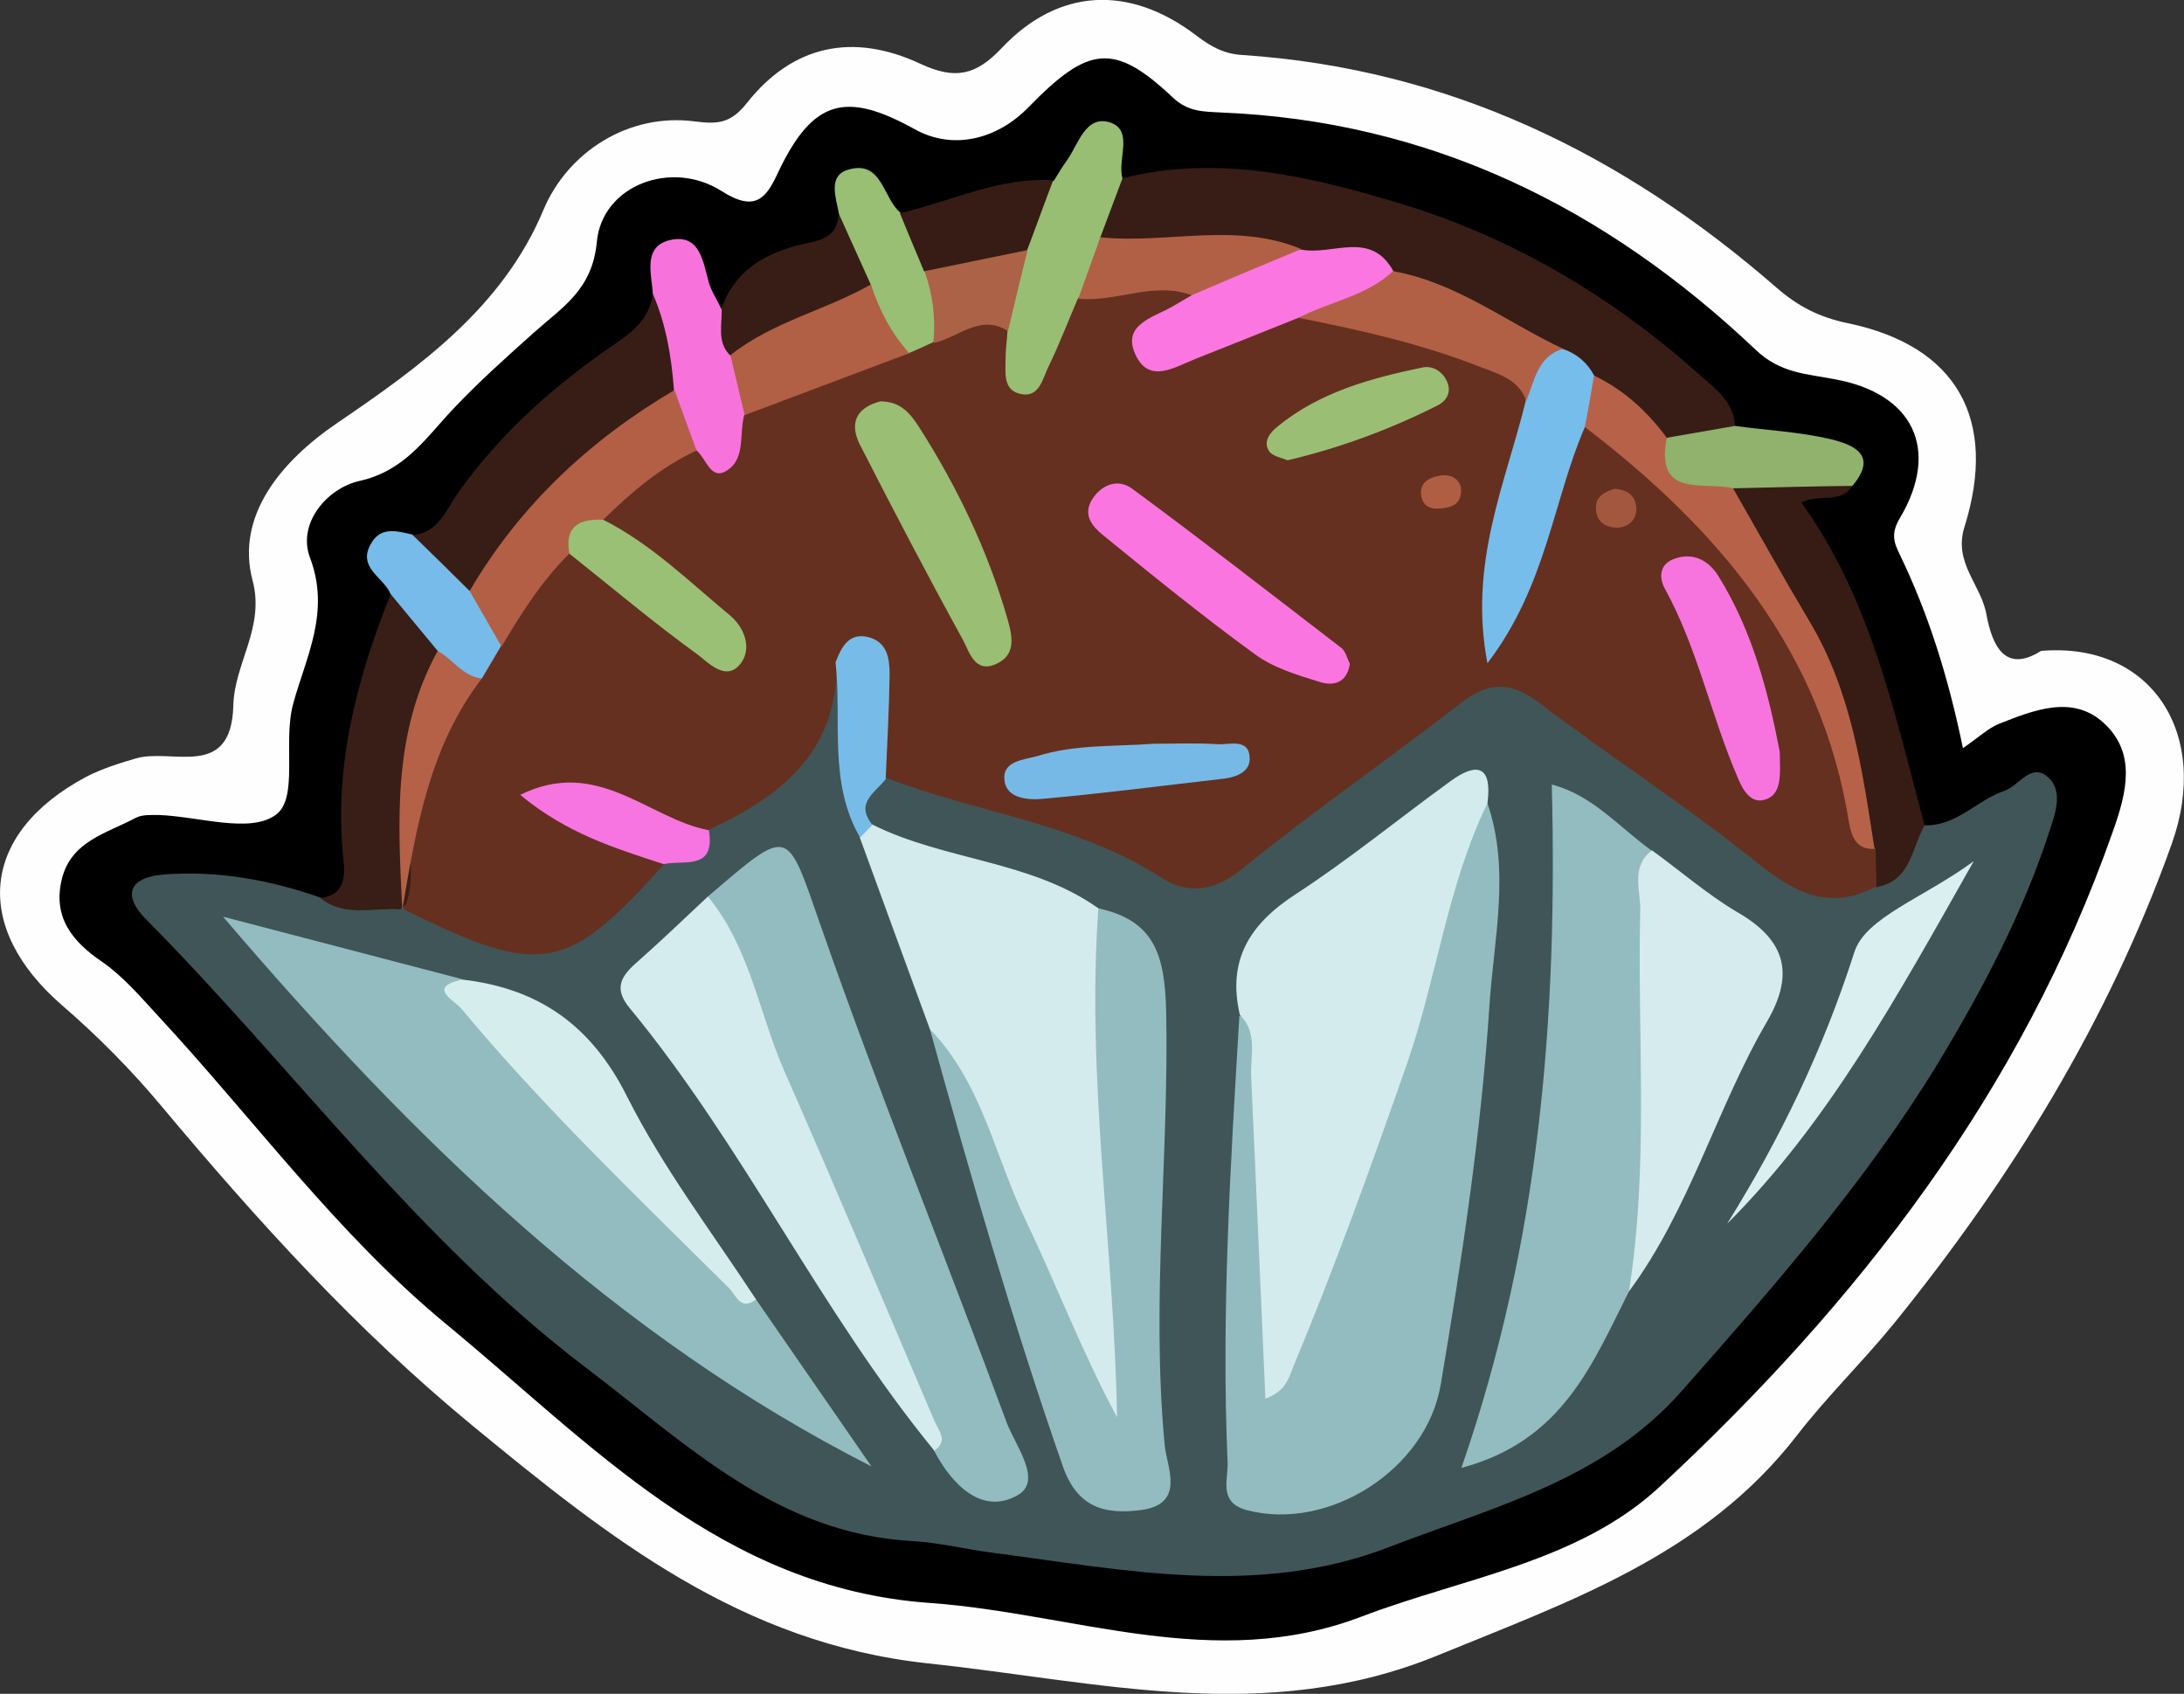 <?xml version="1.0" encoding="utf-8"?>
<!-- Generator: Adobe Illustrator 23.0.2, SVG Export Plug-In . SVG Version: 6.00 Build 0)  -->
<svg version="1.1" id="Camada_1" xmlns="http://www.w3.org/2000/svg" xmlns:xlink="http://www.w3.org/1999/xlink" x="0px" y="0px"
	 viewBox="0 0 44.46 34.48" style="enable-background:new 0 0 44.46 34.48;" xml:space="preserve">
<rect x="0" y="0" width="44.46" height="34.48" fill="#333333" stroke="none"/>
<style type="text/css">
	.st0{fill:#FEFEFE;}
	.st1{fill:#405557;}
	.st2{fill:#371D15;}
	.st3{fill:#371D16;}
	.st4{fill:#361C14;}
	.st5{fill:#381E16;}
	.st6{fill:#98BE74;}
	.st7{fill:#F773DB;}
	.st8{fill:#90B26C;}
	.st9{fill:#98BF74;}
	.st10{fill:#361C15;}
	.st11{fill:#76BBE9;}
	.st12{fill:#65301F;}
	.st13{fill:#92BCC0;}
	.st14{fill:#D4EBED;}
	.st15{fill:#D5ECEE;}
	.st16{fill:#D5EBED;}
	.st17{fill:#D6EDEE;}
	.st18{fill:#D9EFF0;}
	.st19{fill:#F775E0;}
	.st20{fill:#77BCE9;}
	.st21{fill:#B76248;}
	.st22{fill:#77BDEC;}
	.st23{fill:#FB76E1;}
	.st24{fill:#B16046;}
	.st25{fill:#B26045;}
	.st26{fill:#B25F45;}
	.st27{fill:#B46148;}
	.st28{fill:#AC6246;}
	.st29{fill:#B15F45;}
	.st30{fill:#FB75E0;}
	.st31{fill:#99BE74;}
	.st32{fill:#F774DE;}
	.st33{fill:#9AC075;}
	.st34{fill:#77B9E6;}
	.st35{fill:#9ABF74;}
	.st36{fill:#A4573F;}
	.st37{fill:#AF5E44;}
</style>
<g>
	<path class="st0" d="M41.55,13.25c2.25-0.19,3.46,1.69,2.66,3.93c-1.29,3.61-3.27,6.82-5.67,9.78c-0.63,0.77-1.35,1.47-1.96,2.26
		c-1.88,2.43-4.61,3.37-7.32,4.48c-3.5,1.43-6.88,0.53-10.37,0.16c-3.81-0.41-6.51-2.57-9.26-4.83c-2.36-1.94-4.39-4.18-6.34-6.51
		c-0.61-0.73-1.29-1.42-2.02-2.05c-1.85-1.6-1.67-3.51,0.49-4.66c0.31-0.16,0.66-0.27,1-0.37c0.74-0.22,1.95,0.45,1.99-1.08
		c0.02-0.86,0.65-1.59,0.39-2.55C4.8,10.51,5.7,9.4,6.88,8.6c1.66-1.13,3.35-2.34,4.18-4.32c0.5-1.2,1.75-1.98,3.07-1.81
		c0.48,0.06,0.74,0.05,1.08-0.38c0.92-1.16,2.14-1.44,3.53-0.79c0.71,0.33,1.13,0.23,1.65-0.32c1.15-1.22,2.59-1.3,3.96-0.26
		c0.3,0.23,0.57,0.38,0.95,0.4c4.19,0.28,7.75,2.02,10.87,4.74c0.44,0.38,0.87,0.6,1.45,0.72c2.21,0.46,3.06,1.95,2.37,4.15
		c-0.23,0.73,0.35,1.18,0.45,1.79C40.56,13.15,40.82,13.71,41.55,13.25z"/>
	<path d="M39.96,15.23c0.33-0.23,0.51-0.4,0.72-0.49c0.71-0.28,1.51-0.61,2.15-0.02c0.66,0.61,0.47,1.4,0.18,2.21
		c-1.86,5.3-5.19,9.59-9.23,13.34c-1.65,1.53-4,1.85-6.07,2.64c-2.99,1.14-5.85-0.07-8.78-0.28c-4.24-0.3-6.89-3.24-9.84-5.67
		c-2.23-1.84-3.93-4.19-5.89-6.3c-0.35-0.38-0.7-0.79-1.12-1.08c-0.62-0.42-1.01-0.92-0.82-1.69c0.19-0.77,0.92-0.93,1.5-1.24
		c0.13-0.07,0.31-0.06,0.47-0.06c0.82,0.03,1.85,0.38,2.38,0c0.48-0.34,0.14-1.48,0.36-2.27c0.26-0.95,0.76-1.86,0.34-2.97
		c-0.26-0.69,0.34-1.41,1.01-1.56c0.93-0.21,1.35-0.88,1.91-1.47c0.52-0.55,1.09-1.06,1.65-1.56c0.57-0.51,1.18-0.86,1.27-1.84
		c0.11-1.15,1.52-1.68,2.54-1.03c0.69,0.44,0.91,0.14,1.15-0.38c0.71-1.5,1.39-1.65,2.78-0.88c0.79,0.44,1.69,0.2,2.32-0.45
		c1.21-1.24,1.73-1.33,2.93-0.2c0.31,0.3,0.63,0.29,0.98,0.31c4.27,0.17,7.84,1.94,10.89,4.83c0.5,0.48,1.04,0.49,1.61,0.6
		c1.6,0.29,2.15,1.43,1.33,2.82c-0.18,0.3-0.14,0.48-0.01,0.74C39.26,12.5,39.66,13.78,39.96,15.23z"/>
	<path class="st1" d="M39.18,16.8c0.65,0.02,1.06-0.51,1.62-0.7c0.29-0.1,0.52-0.54,0.84-0.32c0.38,0.27,0.21,0.75,0.09,1.11
		c-0.54,1.68-1.36,3.23-2.27,4.74c-1.48,2.43-3.35,4.56-5.22,6.68c-1.59,1.81-3.82,2.36-5.93,3.17c-2.69,1.05-5.39,0.48-8.09,0.13
		c-0.55-0.07-1.1-0.21-1.65-0.24c-2.76-0.15-4.61-1.99-6.63-3.52c-3.43-2.6-5.96-6.1-8.96-9.13c-0.53-0.53-0.31-0.87,0.37-0.92
		c1.09-0.08,2.14,0.11,3.17,0.47c0.52,0.26,1.04-0.25,1.56,0.02c0.89,0.35,1.87,0.41,2.76,0.76c0.48,0.19,0.84,0.01,1.18-0.33
		c0.45-0.45,0.86-0.95,1.4-1.3c0.42-0.14,0.76-0.38,1.01-0.75c1.01-0.78,2.25-1.39,2.26-2.95c0-0.21,0.24-0.42,0.51-0.17
		c0.48,1.09-0.01,2.31,0.47,3.39c0.79,1.24,1.04,2.68,1.56,4.02c0.82,2.66,1.53,5.36,2.45,7.99c0.1,0.3,0.22,0.6,0.4,0.87
		c0.24,0.36,0.56,0.61,1,0.46c0.43-0.15,0.42-0.58,0.36-0.91c-0.56-2.94,0.29-5.87-0.01-8.81c-0.09-0.86-0.26-1.45-1.05-1.8
		c-0.92-0.59-1.98-0.77-3-1.06c-0.57-0.16-1.13-0.36-1.6-0.74c-0.4-0.48-0.34-0.9,0.19-1.24c1.84,0.21,3.58,0.79,5.22,1.59
		c0.89,0.44,1.56,0.53,2.38-0.15c1.17-0.97,2.4-1.86,3.59-2.79c1.1-0.86,1.55-0.87,2.67-0.06c1.39,1.01,2.77,2.04,4.16,3.04
		c0.68,0.49,1.31,0.71,2.1,0.41C38.7,17.74,38.55,16.83,39.18,16.8z"/>
	<path class="st2" d="M22.85,3.63c1.96-0.5,3.86-0.03,5.71,0.53c2.26,0.69,4.27,1.89,6.04,3.47c0.32,0.28,0.7,0.55,0.72,1.05
		c-0.36,0.37-0.83,0.41-1.31,0.41C33.34,8.85,33,8.19,32.4,7.88c-0.23-0.16-0.43-0.35-0.66-0.51c-1.13-0.64-2.29-1.23-3.52-1.69
		c-0.6-0.37-1.3-0.25-1.95-0.41c-1.26-0.28-2.56,0.15-3.81-0.28C22.05,4.39,22.3,3.97,22.85,3.63z"/>
	<path class="st3" d="M8.39,10.89c0.53-0.03,0.69-0.51,0.92-0.84c0.88-1.24,1.99-2.22,3.24-3.07c0.38-0.26,0.68-0.53,0.74-1.01
		c0.71,0.44,0.67,1.13,0.62,1.83c-0.13,0.41-0.48,0.63-0.81,0.84c-1.39,0.9-2.37,2.2-3.42,3.43C8.9,12.06,8.53,11.61,8.39,10.89z"/>
	<path class="st4" d="M39.18,16.8c-0.27,0.47-0.28,1.15-1,1.26c-0.19-0.19-0.29-0.41-0.34-0.67c-0.17-2.41-1.09-4.54-2.39-6.54
		c-0.23-0.35-0.5-0.77,0.01-1.15c0.77-0.21,1.54-0.35,2.25,0.19c-0.24,0.38-0.67,0.15-1.04,0.34C38.09,12.2,38.57,14.53,39.18,16.8z
		"/>
	<path class="st5" d="M8.15,18.51c-0.55-0.04-1.13,0.17-1.63-0.23c0.5-0.06,0.51-0.44,0.47-0.79c-0.2-1.89,0.27-3.66,0.96-5.39
		c0.85,0.01,0.97,0.66,1.12,1.28c-0.72,1.6-0.36,3.36-0.77,5.01C8.26,18.43,8.2,18.47,8.15,18.51z"/>
	<path class="st6" d="M22.85,3.63c-0.15,0.4-0.3,0.8-0.45,1.2c0.17,0.52-0.13,0.96-0.23,1.43c-0.11,0.34-0.24,0.66-0.39,0.98
		c-0.22,0.46-0.41,1.08-1.02,0.96c-0.71-0.15-0.59-0.81-0.53-1.36c0.16-0.59,0.29-1.18,0.44-1.77c0.17-0.52,0.26-1.08,0.79-1.4
		c0.08-0.13,0.16-0.27,0.25-0.39c0.24-0.33,0.38-0.94,0.88-0.79C23.09,2.65,22.74,3.24,22.85,3.63z"/>
	<path class="st7" d="M13.72,7.94c-0.05-0.67-0.16-1.34-0.43-1.96c-0.03-0.43-0.21-0.98,0.38-1.1c0.58-0.11,0.64,0.44,0.76,0.87
		c0.05,0.18,0.17,0.35,0.25,0.53c0.28,0.26,0.33,0.63,0.44,0.97c0.1,0.42,0.22,0.83,0.28,1.26c-0.23,1.33-0.41,1.45-1.36,0.88
		C13.73,8.94,13.63,8.46,13.72,7.94z"/>
	<path class="st8" d="M37.71,9.89C36.9,9.9,36.1,9.92,35.29,9.94c-0.49,0.31-0.96,0.29-1.36-0.12c-0.28-0.28-0.32-0.61,0.01-0.91
		c0.46-0.08,0.92-0.16,1.38-0.24c0.65,0.09,1.31,0.12,1.95,0.27C37.71,9.05,38.25,9.25,37.71,9.89z"/>
	<path class="st2" d="M14.87,7.24c-0.29-0.28-0.16-0.64-0.18-0.97C14.95,5.55,15.49,5.2,16.21,5c0.33-0.09,0.83-0.08,0.86-0.63
		c0.77,0.2,0.75,0.85,0.8,1.45C17.03,6.62,16,7.05,14.87,7.24z"/>
	<path class="st9" d="M17.73,5.8c-0.22-0.48-0.43-0.96-0.65-1.44c-0.06-0.34-0.24-0.79,0.2-0.91c0.68-0.19,0.69,0.58,1.05,0.88
		c0.41,0.29,0.62,0.71,0.76,1.17c0.16,0.48,0.26,0.96,0.06,1.45C19,7.19,18.8,7.33,18.52,7.32C17.91,7,17.54,6.54,17.73,5.8z"/>
	<path class="st10" d="M18.81,5.52c-0.16-0.39-0.33-0.78-0.49-1.18c1.04-0.24,2.02-0.74,3.12-0.67c-0.18,0.47-0.35,0.95-0.53,1.42
		C20.27,5.52,19.63,5.92,18.81,5.52z"/>
	<path class="st11" d="M8.91,13.25c-0.32-0.39-0.64-0.77-0.96-1.16c-0.14-0.34-0.68-0.53-0.4-1.02c0.2-0.36,0.53-0.26,0.84-0.19
		c0.39,0.38,0.78,0.76,1.16,1.14c0.62,0.16,0.73,0.66,0.79,1.19c-0.02,0.27-0.12,0.5-0.38,0.63C9.43,13.99,9.12,13.71,8.91,13.25z"
		/>
	<path class="st12" d="M9.81,13.81c0.13-0.22,0.26-0.44,0.39-0.66c0.1-0.9,0.55-1.56,1.35-1.97c0.71,0.02,1.12,0.53,1.58,0.96
		c0.43,0.4,0.88,0.77,1.65,1.12c-0.59-1.36-1.95-1.68-2.59-2.68c0.37-0.87,0.98-1.41,1.98-1.42c0.2,0.16,0.29,0.6,0.59,0.44
		c0.43-0.23,0.28-0.75,0.39-1.15c0.98-0.78,2.01-1.44,3.35-1.26c0.16-0.07,0.32-0.14,0.49-0.22c0.45-0.46,0.88-1,1.52-0.24
		c-0.01,0.19-0.04,0.39-0.04,0.58c0,0.27-0.05,0.61,0.27,0.7c0.42,0.12,0.48-0.3,0.61-0.56c0.22-0.45,0.4-0.93,0.6-1.39
		c0.74-0.45,1.51-0.65,2.34-0.26c0.2,0.61-0.66,0.64-0.64,1.23c1.07,0.03,1.9-0.82,2.94-0.82c1.23,0.21,2.46,0.45,3.62,0.92
		c0.44,0.18,0.88,0.36,1.02,0.89c0.04,1.49-0.85,2.82-0.68,4.35c0.9-1.09,0.69-2.66,1.6-3.74c1.46,0.45,2.46,1.54,3.34,2.67
		c1.17,1.51,2.16,3.15,2.29,5.15c0.02,0.3,0.03,0.66,0.4,0.81c0.01,0.26,0.01,0.52,0.02,0.78c-1,0.54-1.73,0.09-2.52-0.55
		c-1.4-1.12-2.91-2.09-4.34-3.18c-0.58-0.44-1.03-0.44-1.6,0c-1.48,1.15-3.02,2.21-4.47,3.39c-0.58,0.47-1.13,0.49-1.62,0.17
		c-1.72-1.11-3.74-1.32-5.6-2.03c-0.43-0.46-0.26-1.05-0.31-1.58c-0.04-0.44-0.04-0.92-0.71-0.8c0.04,1.82-1.11,2.74-2.58,3.42
		c-0.64,0.26-1.12-0.22-1.67-0.37c-0.41-0.11-0.79-0.37-1.32-0.27c0.52,0.78,1.6,0.6,2.08,1.33c-2.02,2.25-2.52,2.33-5.36,0.92
		c0,0,0.04,0.01,0.04,0.01c0.26-0.53,0.08-1.09,0.12-1.63C8.42,15.67,8.69,14.53,9.81,13.81z"/>
	<path class="st13" d="M30.28,16.35c0.47,1.37,0.13,2.75,0.04,4.13c-0.17,2.59-0.56,5.15-0.99,7.7c-0.29,1.74-2.29,3-3.95,2.56
		c-0.59-0.16-0.37-0.63-0.39-0.98c-0.13-3.03,0.06-6.06,0.24-9.08c0.75,0.15,0.57,0.78,0.55,1.23c-0.09,1.86,0.29,3.7,0.27,5.68
		c1.44-3.32,2.52-6.6,3.4-9.96C29.58,17.15,29.52,16.47,30.28,16.35z"/>
	<path class="st14" d="M30.28,16.35c-0.82,1.69-1.03,3.56-1.64,5.31c-0.72,2.06-1.46,4.12-2.3,6.13c-0.1,0.24-0.15,0.53-0.58,0.68
		c-0.1-2.24-0.19-4.4-0.29-6.56c-0.02-0.42,0.14-0.89-0.23-1.25c-0.26-1.12,0.2-1.85,1.14-2.46c1.09-0.71,2.1-1.54,3.15-2.3
		C30.08,15.5,30.38,15.6,30.28,16.35z"/>
	<path class="st13" d="M15.39,26.45c0.78,1.13,1.57,2.27,2.35,3.4c-5.21-2.65-9.29-6.61-13.2-11.19c1.77,0.46,3.32,0.87,4.86,1.27
		c0.68,1.06,1.54,1.98,2.42,2.88C13.02,24.03,14.18,25.26,15.39,26.45z"/>
	<path class="st14" d="M18.93,20.95c-0.48-1.3-0.95-2.6-1.43-3.91c-0.02-0.19,0.06-0.27,0.25-0.26c1.47,0.74,3.23,0.73,4.61,1.71
		c0.27,0.33,0.33,0.72,0.32,1.12c-0.08,2.48,0.13,4.93,0.45,7.39c0.09,0.67,0.33,1.77-0.36,1.95c-0.81,0.21-0.87-0.93-1.15-1.53
		C20.64,25.31,19.91,23.08,18.93,20.95z"/>
	<path class="st13" d="M33.16,26.29c-0.74,1.46-1.34,3.04-3.41,3.59c1.6-4.61,1.96-9.2,1.84-13.91c0.84,0.22,1.38,0.88,2.04,1.35
		c0.27,2.43,0.11,4.86,0.09,7.29C33.72,25.2,33.39,25.73,33.16,26.29z"/>
	<path class="st13" d="M18.93,20.95c1.06,1.09,1.32,2.58,1.95,3.89c0.63,1.32,1.15,2.69,1.86,4.01c-0.06-3.46-0.63-6.9-0.38-10.36
		c1.14,0.25,1.35,0.94,1.38,2.09c0.06,2.95-0.31,5.89-0.03,8.84c0.04,0.44,0.44,1.2-0.49,1.32c-0.72,0.09-1.28-0.04-1.58-0.88
		C20.62,26.93,19.76,23.95,18.93,20.95z"/>
	<path class="st13" d="M14.41,18.25c1.7-1.45,1.59-1.42,2.31,0.63c1.18,3.38,2.53,6.71,3.77,10.07c0.18,0.48,0.75,1.2,0.22,1.49
		c-0.71,0.4-1.32-0.2-1.69-0.9c-1.61-3.35-3.03-6.79-4.33-10.27C14.57,18.94,14.4,18.62,14.41,18.25z"/>
	<path class="st15" d="M14.41,18.25c0.86,1.04,1.04,2.38,1.56,3.56c1.04,2.36,2.04,4.74,3.05,7.11c0.09,0.21,0.29,0.41,0,0.61
		c-2.32-2.83-3.88-6.2-6.21-9.02c-0.3-0.37-0.19-0.61,0.12-0.89C13.43,19.18,13.92,18.71,14.41,18.25z"/>
	<path class="st16" d="M33.16,26.29c0.41-2.58,0.17-5.17,0.23-7.76c0.01-0.41-0.2-0.89,0.24-1.22c0.58,0.42,1.13,0.9,1.74,1.26
		c0.97,0.56,1.17,1.24,0.61,2.21C34.94,22.56,34.41,24.6,33.16,26.29z"/>
	<path class="st17" d="M15.39,26.45c-0.32,0.25-0.41-0.1-0.55-0.23c-1.86-1.85-3.77-3.67-5.45-5.69c-0.14-0.17-0.71-0.43,0.02-0.59
		c1.56,0.18,2.63,0.93,3.36,2.39C13.5,23.78,14.5,25.09,15.39,26.45z"/>
	<path class="st18" d="M40.18,17.53c-1.59,2.81-2.96,5.32-5.02,7.38c1.09-1.75,1.96-3.56,2.59-5.53
		C37.98,18.67,39.16,18.28,40.18,17.53z"/>
	<path class="st19" d="M13.51,17.59c-0.98-0.32-1.97-0.62-2.92-1.41c1.58-0.78,2.61,0.49,3.84,0.72
		C14.57,17.73,13.92,17.5,13.51,17.59z"/>
	<path class="st20" d="M17.76,16.79c-0.08,0.09-0.17,0.17-0.25,0.26c-0.65-1.12-0.37-2.37-0.5-3.57c0.12-0.31,0.27-0.61,0.67-0.51
		c0.38,0.1,0.43,0.43,0.43,0.76c-0.01,0.71-0.05,1.42-0.08,2.13C17.81,16.14,17.4,16.35,17.76,16.79z"/>
	<path class="st21" d="M38.16,17.28c-0.37,0.02-0.47-0.25-0.52-0.54c-0.56-3.51-2.67-5.98-5.38-8.05c-0.31-0.42-0.12-0.75,0.18-1.05
		c0.61,0.29,1.09,0.73,1.49,1.27c-0.24,1.25,0.75,0.88,1.35,1.03c0.51,0.89,1.01,1.79,1.54,2.68
		C37.69,14.06,37.91,15.67,38.16,17.28z"/>
	<path class="st22" d="M32.45,7.64C32.39,8,32.33,8.35,32.26,8.7c-0.65,1.51-0.78,3.23-1.98,4.8c-0.39-2.04,0.37-3.66,0.78-5.34
		c0.03-0.51,0.03-1.04,0.75-1.06C32.1,7.2,32.31,7.38,32.45,7.64z"/>
	<path class="st23" d="M26.43,6.47c-0.69,0.28-1.38,0.55-2.08,0.83c-0.43,0.17-0.95,0.52-1.23-0.07c-0.29-0.61,0.33-0.76,0.73-0.98
		c0.14-0.08,0.27-0.16,0.41-0.24c0.54-0.79,1.38-0.88,2.23-0.93c0.63,0.13,1.42-0.41,1.88,0.45C28.07,6.54,27.11,6.23,26.43,6.47z"
		/>
	<path class="st24" d="M26.43,6.47c0.64-0.33,1.38-0.44,1.93-0.95c1.29,0.23,2.31,1.04,3.46,1.58c-0.53,0.16-0.58,0.66-0.75,1.06
		c-0.15-0.43-0.54-0.54-0.91-0.68C28.95,7,27.7,6.72,26.43,6.47z"/>
	<path class="st25" d="M26.49,5.07C25.74,5.38,25,5.69,24.26,6.01c-0.78-0.29-1.54,0.15-2.31,0.07c0.15-0.42,0.3-0.83,0.45-1.25
		C23.76,4.97,25.15,4.51,26.49,5.07z"/>
	<path class="st26" d="M11.59,11.27c-0.56,0.55-0.98,1.22-1.38,1.89c-0.22-0.38-0.43-0.75-0.65-1.13c1.02-1.74,2.44-3.07,4.17-4.09
		c0.15,0.41,0.3,0.82,0.45,1.23c-0.73,0.34-1.33,0.85-1.9,1.41C12.1,10.86,11.85,11.07,11.59,11.27z"/>
	<path class="st27" d="M9.81,13.81c-1.07,1.39-1.34,3.05-1.62,4.71c-0.09-1.8-0.2-3.6,0.72-5.27C9.22,13.42,9.42,13.77,9.81,13.81z"
		/>
	<path class="st28" d="M20.52,6.74c-0.58-0.37-1.02,0.15-1.52,0.24c0.05-0.5-0.01-0.99-0.18-1.46c0.7-0.14,1.4-0.29,2.1-0.43
		C20.78,5.64,20.65,6.19,20.52,6.74z"/>
	<path class="st29" d="M18.51,7.19c-1.12,0.42-2.23,0.84-3.35,1.26c-0.1-0.4-0.19-0.81-0.29-1.22c0.85-0.68,1.93-0.91,2.86-1.44
		C17.9,6.32,18.15,6.79,18.51,7.19z"/>
	<path class="st30" d="M27.48,13.51c-0.06,0.4-0.34,0.46-0.62,0.37c-0.45-0.14-0.93-0.28-1.31-0.56c-1.06-0.77-2.08-1.6-3.1-2.43
		c-0.22-0.18-0.41-0.41-0.22-0.72c0.2-0.32,0.54-0.43,0.82-0.22c1.44,1.06,2.85,2.16,4.27,3.25C27.4,13.28,27.43,13.42,27.48,13.51z
		"/>
	<path class="st31" d="M17.92,8.17c0.44,0,0.63,0.28,0.8,0.54c0.77,1.21,1.39,2.5,1.79,3.89c0.11,0.38,0.17,0.74-0.24,0.92
		c-0.43,0.19-0.54-0.26-0.67-0.5c-0.71-1.29-1.39-2.59-2.06-3.9C17.26,8.62,17.43,8.3,17.92,8.17z"/>
	<path class="st32" d="M36.23,15.3c0.01,0.48,0.05,0.88-0.31,0.98c-0.31,0.09-0.47-0.26-0.57-0.51c-0.53-1.25-0.8-2.59-1.46-3.79
		c-0.12-0.22-0.11-0.49,0.18-0.6c0.4-0.15,0.72,0.03,0.92,0.36C35.69,12.87,36.01,14.15,36.23,15.3z"/>
	<path class="st33" d="M11.59,11.27c-0.1-0.56,0.2-0.71,0.69-0.69c0.97,0.49,1.74,1.25,2.56,1.93c0.32,0.26,0.45,0.66,0.27,0.95
		c-0.29,0.45-0.67,0.05-0.9-0.13C13.31,12.68,12.46,11.96,11.59,11.27z"/>
	<path class="st34" d="M23.48,15.14c0.44,0,0.88-0.02,1.32,0.01c0.24,0.01,0.64-0.13,0.64,0.3c0,0.26-0.27,0.37-0.52,0.4
		c-1.23,0.14-2.45,0.3-3.68,0.41c-0.3,0.03-0.74,0-0.79-0.36c-0.06-0.41,0.38-0.43,0.67-0.51C21.88,15.15,22.69,15.2,23.48,15.14z"
		/>
	<path class="st35" d="M26.21,9.37c-0.11-0.05-0.3-0.08-0.37-0.18c-0.14-0.2,0.02-0.39,0.17-0.51c0.86-0.7,1.89-0.98,2.95-1.2
		c0.2-0.04,0.39,0.07,0.49,0.27c0.11,0.22,0,0.41-0.18,0.5C28.32,8.73,27.31,9.11,26.21,9.37z"/>
	<path class="st36" d="M32.87,9.95c0.26,0.02,0.44,0.14,0.44,0.42c0,0.22-0.17,0.36-0.37,0.37c-0.26,0.01-0.46-0.13-0.45-0.41
		C32.48,10.12,32.66,10.01,32.87,9.95z"/>
	<path class="st37" d="M29.74,9.92c0.03,0.28-0.12,0.39-0.33,0.42c-0.19,0.03-0.41,0.03-0.47-0.21c-0.07-0.29,0.14-0.41,0.38-0.45
		C29.54,9.65,29.69,9.74,29.74,9.92z"/>
</g>
</svg>

